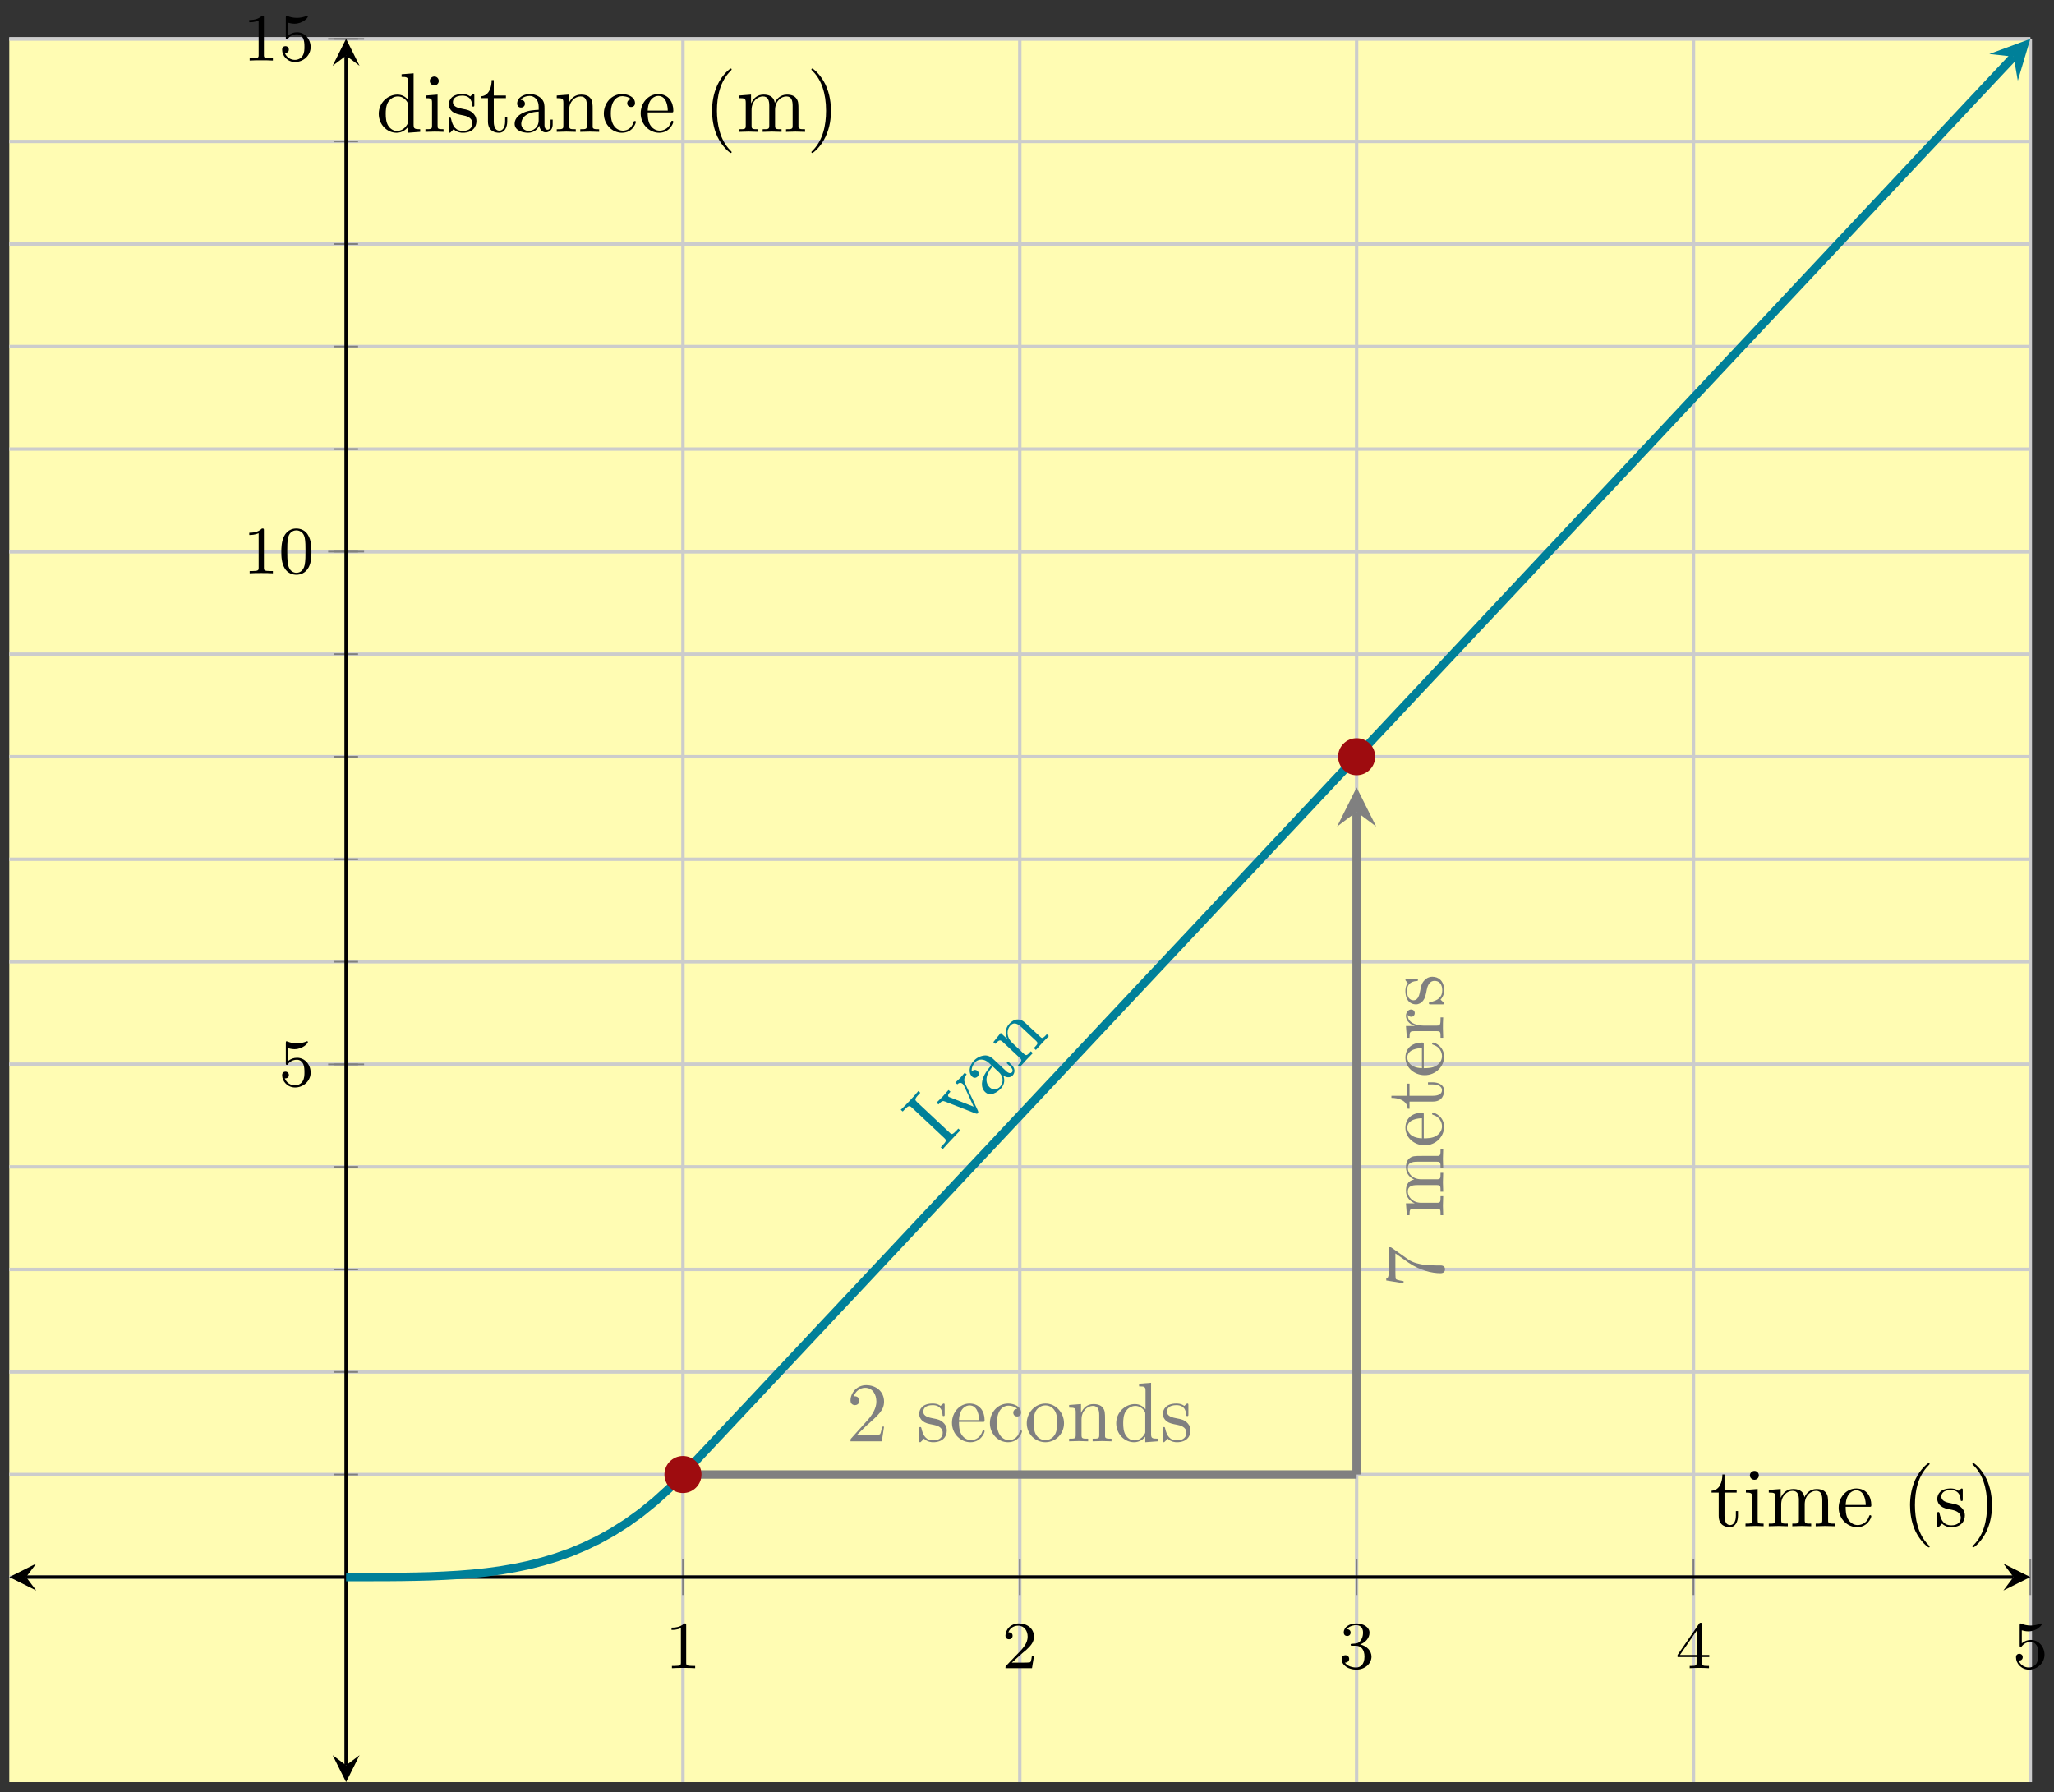 <?xml version="1.0" encoding="UTF-8"?>
<svg xmlns="http://www.w3.org/2000/svg" xmlns:xlink="http://www.w3.org/1999/xlink" width="243pt" height="212pt" viewBox="0 0 243 212" version="1.1">
<rect x="0" y="0" width="243" height="212" fill="#333333" stroke="none"/>
<defs>
<g>
<symbol overflow="visible" id="glyph0-0">
<path style="stroke:none;" d=""/>
</symbol>
<symbol overflow="visible" id="glyph0-1">
<path style="stroke:none;" d="M 2.5 -5.078 C 2.5 -5.297 2.484 -5.297 2.266 -5.297 C 1.938 -4.984 1.516 -4.797 0.766 -4.797 L 0.766 -4.531 C 0.984 -4.531 1.406 -4.531 1.875 -4.734 L 1.875 -0.656 C 1.875 -0.359 1.844 -0.266 1.094 -0.266 L 0.812 -0.266 L 0.812 0 C 1.141 -0.031 1.828 -0.031 2.188 -0.031 C 2.547 -0.031 3.234 -0.031 3.562 0 L 3.562 -0.266 L 3.281 -0.266 C 2.531 -0.266 2.5 -0.359 2.5 -0.656 Z M 2.5 -5.078 "/>
</symbol>
<symbol overflow="visible" id="glyph0-2">
<path style="stroke:none;" d="M 2.25 -1.625 C 2.375 -1.75 2.703 -2.016 2.844 -2.125 C 3.328 -2.578 3.797 -3.016 3.797 -3.734 C 3.797 -4.688 3 -5.297 2.016 -5.297 C 1.047 -5.297 0.422 -4.578 0.422 -3.859 C 0.422 -3.469 0.734 -3.422 0.844 -3.422 C 1.016 -3.422 1.266 -3.531 1.266 -3.844 C 1.266 -4.25 0.859 -4.25 0.766 -4.25 C 1 -4.844 1.531 -5.031 1.922 -5.031 C 2.656 -5.031 3.047 -4.406 3.047 -3.734 C 3.047 -2.906 2.469 -2.297 1.516 -1.344 L 0.516 -0.297 C 0.422 -0.219 0.422 -0.203 0.422 0 L 3.562 0 L 3.797 -1.422 L 3.547 -1.422 C 3.531 -1.266 3.469 -0.875 3.375 -0.719 C 3.328 -0.656 2.719 -0.656 2.594 -0.656 L 1.172 -0.656 Z M 2.25 -1.625 "/>
</symbol>
<symbol overflow="visible" id="glyph0-3">
<path style="stroke:none;" d="M 2.016 -2.656 C 2.641 -2.656 3.047 -2.203 3.047 -1.359 C 3.047 -0.359 2.484 -0.078 2.062 -0.078 C 1.625 -0.078 1.016 -0.234 0.734 -0.656 C 1.031 -0.656 1.234 -0.844 1.234 -1.094 C 1.234 -1.359 1.047 -1.531 0.781 -1.531 C 0.578 -1.531 0.344 -1.406 0.344 -1.078 C 0.344 -0.328 1.156 0.172 2.078 0.172 C 3.125 0.172 3.875 -0.562 3.875 -1.359 C 3.875 -2.031 3.344 -2.625 2.531 -2.812 C 3.156 -3.031 3.641 -3.562 3.641 -4.203 C 3.641 -4.844 2.922 -5.297 2.094 -5.297 C 1.234 -5.297 0.594 -4.844 0.594 -4.234 C 0.594 -3.938 0.781 -3.812 1 -3.812 C 1.25 -3.812 1.406 -3.984 1.406 -4.219 C 1.406 -4.516 1.141 -4.625 0.969 -4.625 C 1.312 -5.062 1.922 -5.094 2.062 -5.094 C 2.266 -5.094 2.875 -5.031 2.875 -4.203 C 2.875 -3.656 2.641 -3.312 2.531 -3.188 C 2.297 -2.938 2.109 -2.922 1.625 -2.891 C 1.469 -2.891 1.406 -2.875 1.406 -2.766 C 1.406 -2.656 1.484 -2.656 1.625 -2.656 Z M 2.016 -2.656 "/>
</symbol>
<symbol overflow="visible" id="glyph0-4">
<path style="stroke:none;" d="M 3.141 -5.156 C 3.141 -5.312 3.141 -5.375 2.969 -5.375 C 2.875 -5.375 2.859 -5.375 2.781 -5.266 L 0.234 -1.562 L 0.234 -1.312 L 2.484 -1.312 L 2.484 -0.641 C 2.484 -0.344 2.469 -0.266 1.844 -0.266 L 1.672 -0.266 L 1.672 0 C 2.344 -0.031 2.359 -0.031 2.812 -0.031 C 3.266 -0.031 3.281 -0.031 3.953 0 L 3.953 -0.266 L 3.781 -0.266 C 3.156 -0.266 3.141 -0.344 3.141 -0.641 L 3.141 -1.312 L 3.984 -1.312 L 3.984 -1.562 L 3.141 -1.562 Z M 2.547 -4.516 L 2.547 -1.562 L 0.516 -1.562 Z M 2.547 -4.516 "/>
</symbol>
<symbol overflow="visible" id="glyph0-5">
<path style="stroke:none;" d="M 1.109 -4.484 C 1.219 -4.453 1.531 -4.359 1.875 -4.359 C 2.875 -4.359 3.469 -5.062 3.469 -5.188 C 3.469 -5.281 3.422 -5.297 3.375 -5.297 C 3.359 -5.297 3.344 -5.297 3.281 -5.266 C 2.969 -5.141 2.594 -5.047 2.172 -5.047 C 1.703 -5.047 1.312 -5.156 1.062 -5.266 C 0.984 -5.297 0.969 -5.297 0.953 -5.297 C 0.859 -5.297 0.859 -5.219 0.859 -5.062 L 0.859 -2.734 C 0.859 -2.594 0.859 -2.5 0.984 -2.5 C 1.047 -2.5 1.062 -2.531 1.109 -2.594 C 1.203 -2.703 1.5 -3.109 2.188 -3.109 C 2.625 -3.109 2.844 -2.75 2.922 -2.594 C 3.047 -2.312 3.062 -1.938 3.062 -1.641 C 3.062 -1.344 3.062 -0.906 2.844 -0.562 C 2.688 -0.312 2.359 -0.078 1.938 -0.078 C 1.422 -0.078 0.922 -0.391 0.734 -0.922 C 0.75 -0.906 0.812 -0.906 0.812 -0.906 C 1.031 -0.906 1.219 -1.047 1.219 -1.297 C 1.219 -1.594 0.984 -1.703 0.828 -1.703 C 0.672 -1.703 0.422 -1.625 0.422 -1.281 C 0.422 -0.562 1.047 0.172 1.953 0.172 C 2.953 0.172 3.797 -0.609 3.797 -1.594 C 3.797 -2.516 3.125 -3.344 2.188 -3.344 C 1.797 -3.344 1.422 -3.219 1.109 -2.938 Z M 1.109 -4.484 "/>
</symbol>
<symbol overflow="visible" id="glyph0-6">
<path style="stroke:none;" d="M 3.891 -2.547 C 3.891 -3.391 3.812 -3.906 3.547 -4.422 C 3.203 -5.125 2.547 -5.297 2.109 -5.297 C 1.109 -5.297 0.734 -4.547 0.625 -4.328 C 0.344 -3.75 0.328 -2.953 0.328 -2.547 C 0.328 -2.016 0.344 -1.219 0.734 -0.578 C 1.094 0.016 1.688 0.172 2.109 0.172 C 2.5 0.172 3.172 0.047 3.578 -0.734 C 3.875 -1.312 3.891 -2.031 3.891 -2.547 Z M 2.109 -0.062 C 1.844 -0.062 1.297 -0.188 1.125 -1.016 C 1.031 -1.469 1.031 -2.219 1.031 -2.641 C 1.031 -3.188 1.031 -3.75 1.125 -4.188 C 1.297 -5 1.906 -5.078 2.109 -5.078 C 2.375 -5.078 2.938 -4.938 3.094 -4.219 C 3.188 -3.781 3.188 -3.172 3.188 -2.641 C 3.188 -2.172 3.188 -1.453 3.094 -1 C 2.922 -0.172 2.375 -0.062 2.109 -0.062 Z M 2.109 -0.062 "/>
</symbol>
<symbol overflow="visible" id="glyph1-0">
<path style="stroke:none;" d=""/>
</symbol>
<symbol overflow="visible" id="glyph1-1">
<path style="stroke:none;" d="M 2.266 -2.422 L 2.031 -2.641 L 1.859 -2.453 C 1.312 -1.875 1.234 -1.922 0.984 -2.172 L -2.844 -5.766 C -3.109 -6.016 -3.188 -6.109 -2.641 -6.688 L -2.469 -6.875 L -2.703 -7.078 C -2.906 -6.812 -3.438 -6.234 -3.703 -5.953 C -3.969 -5.672 -4.516 -5.094 -4.781 -4.859 L -4.547 -4.656 L -4.375 -4.844 C -3.828 -5.422 -3.719 -5.359 -3.453 -5.109 L 0.375 -1.516 C 0.625 -1.266 0.672 -1.188 0.125 -0.609 L -0.047 -0.422 L 0.188 -0.203 C 0.406 -0.469 0.953 -1.047 1.219 -1.328 C 1.484 -1.609 2.016 -2.188 2.266 -2.422 Z M 2.266 -2.422 "/>
</symbol>
<symbol overflow="visible" id="glyph1-2">
<path style="stroke:none;" d="M 0.562 -6.422 L 0.328 -6.625 C 0.172 -6.453 0 -6.234 -0.156 -6.062 L -0.781 -5.453 L -0.547 -5.25 C -0.297 -5.516 -0.047 -5.422 0.094 -5.297 C 0.156 -5.234 0.172 -5.188 0.234 -5.094 L 1.391 -2.609 L -1.406 -3.703 C -1.547 -3.75 -1.578 -3.781 -1.578 -3.781 C -1.766 -3.953 -1.5 -4.234 -1.359 -4.375 L -1.594 -4.578 L -2.312 -3.766 C -2.5 -3.578 -2.797 -3.297 -3.016 -3.078 L -2.781 -2.875 C -2.344 -3.328 -2.266 -3.312 -1.969 -3.203 L 1.594 -1.812 C 1.75 -1.766 1.781 -1.75 1.875 -1.828 C 1.969 -1.938 1.922 -2.031 1.891 -2.125 L 0.406 -5.281 C 0.297 -5.516 0.109 -5.953 0.562 -6.422 Z M 0.562 -6.422 "/>
</symbol>
<symbol overflow="visible" id="glyph1-3">
<path style="stroke:none;" d="M 2.641 -4.125 L 2.234 -4.516 L 2.062 -4.328 L 2.469 -3.938 C 2.891 -3.547 2.766 -3.312 2.688 -3.234 C 2.469 -3 2.109 -3.281 2.078 -3.312 L 0.625 -4.672 C 0.328 -4.953 0.031 -5.219 -0.469 -5.234 C -1.031 -5.203 -1.484 -4.953 -1.828 -4.594 C -2.375 -4.016 -2.5 -3.172 -2.016 -2.719 C -1.797 -2.516 -1.531 -2.562 -1.359 -2.75 C -1.172 -2.953 -1.203 -3.219 -1.375 -3.391 C -1.469 -3.469 -1.75 -3.672 -2.062 -3.328 C -2.141 -3.766 -1.875 -4.203 -1.656 -4.438 C -1.328 -4.781 -0.656 -4.938 -0.016 -4.328 L 0.25 -4.078 C -0.062 -3.688 -0.531 -3.156 -0.75 -2.5 C -1 -1.703 -0.797 -1.188 -0.469 -0.891 C 0.109 -0.328 0.953 -0.859 1.375 -1.312 C 1.844 -1.797 1.859 -2.406 1.656 -2.859 C 1.969 -2.625 2.469 -2.531 2.781 -2.875 C 2.922 -3.016 3.234 -3.562 2.641 -4.125 Z M 1.141 -3.25 C 1.828 -2.609 1.594 -1.859 1.281 -1.531 C 0.953 -1.172 0.422 -1.109 0.062 -1.453 C -0.344 -1.828 -0.672 -2.688 0.406 -3.938 Z M 1.141 -3.25 "/>
</symbol>
<symbol overflow="visible" id="glyph1-4">
<path style="stroke:none;" d="M 3.641 -3.891 L 3.406 -4.109 C 3.062 -3.734 2.891 -3.547 2.688 -3.75 L 1.297 -5.047 C 0.672 -5.641 0.453 -5.844 -0.031 -5.859 C -0.25 -5.875 -0.625 -5.766 -1.031 -5.344 C -1.531 -4.812 -1.531 -4.188 -1.281 -3.547 L -2.047 -4.266 L -2.922 -3.172 L -2.688 -2.969 C -2.219 -3.469 -2.109 -3.484 -1.75 -3.141 L 0.203 -1.312 C 0.516 -1.016 0.438 -0.938 -0.016 -0.453 L 0.219 -0.234 L 0.984 -1.078 L 1.75 -1.875 L 1.516 -2.094 C 1.062 -1.594 0.984 -1.516 0.672 -1.812 L -0.672 -3.078 C -1.422 -3.781 -1.344 -4.688 -0.906 -5.141 C -0.469 -5.609 -0.016 -5.328 0.406 -4.938 L 2.109 -3.344 C 2.422 -3.047 2.344 -2.969 1.875 -2.469 L 2.109 -2.25 L 2.875 -3.094 Z M 3.641 -3.891 "/>
</symbol>
<symbol overflow="visible" id="glyph2-0">
<path style="stroke:none;" d=""/>
</symbol>
<symbol overflow="visible" id="glyph2-1">
<path style="stroke:none;" d="M 1.266 -0.766 L 2.328 -1.797 C 3.875 -3.172 4.469 -3.703 4.469 -4.703 C 4.469 -5.844 3.578 -6.641 2.359 -6.641 C 1.234 -6.641 0.5 -5.719 0.5 -4.828 C 0.5 -4.281 1 -4.281 1.031 -4.281 C 1.203 -4.281 1.547 -4.391 1.547 -4.812 C 1.547 -5.062 1.359 -5.328 1.016 -5.328 C 0.938 -5.328 0.922 -5.328 0.891 -5.312 C 1.109 -5.969 1.656 -6.328 2.234 -6.328 C 3.141 -6.328 3.562 -5.516 3.562 -4.703 C 3.562 -3.906 3.078 -3.125 2.516 -2.5 L 0.609 -0.375 C 0.5 -0.266 0.5 -0.234 0.5 0 L 4.203 0 L 4.469 -1.734 L 4.234 -1.734 C 4.172 -1.438 4.109 -1 4 -0.844 C 3.938 -0.766 3.281 -0.766 3.062 -0.766 Z M 1.266 -0.766 "/>
</symbol>
<symbol overflow="visible" id="glyph3-0">
<path style="stroke:none;" d=""/>
</symbol>
<symbol overflow="visible" id="glyph3-1">
<path style="stroke:none;" d="M 3.594 -1.281 C 3.594 -1.797 3.297 -2.109 3.172 -2.219 C 2.844 -2.547 2.453 -2.625 2.031 -2.703 C 1.469 -2.812 0.812 -2.938 0.812 -3.516 C 0.812 -3.875 1.062 -4.281 1.922 -4.281 C 3.016 -4.281 3.078 -3.375 3.094 -3.078 C 3.094 -2.984 3.203 -2.984 3.203 -2.984 C 3.344 -2.984 3.344 -3.031 3.344 -3.219 L 3.344 -4.234 C 3.344 -4.391 3.344 -4.469 3.234 -4.469 C 3.188 -4.469 3.156 -4.469 3.031 -4.344 C 3 -4.312 2.906 -4.219 2.859 -4.188 C 2.484 -4.469 2.078 -4.469 1.922 -4.469 C 0.703 -4.469 0.328 -3.797 0.328 -3.234 C 0.328 -2.891 0.484 -2.609 0.75 -2.391 C 1.078 -2.141 1.359 -2.078 2.078 -1.938 C 2.297 -1.891 3.109 -1.734 3.109 -1.016 C 3.109 -0.516 2.766 -0.109 1.984 -0.109 C 1.141 -0.109 0.781 -0.672 0.594 -1.531 C 0.562 -1.656 0.562 -1.688 0.453 -1.688 C 0.328 -1.688 0.328 -1.625 0.328 -1.453 L 0.328 -0.125 C 0.328 0.047 0.328 0.109 0.438 0.109 C 0.484 0.109 0.5 0.094 0.688 -0.094 C 0.703 -0.109 0.703 -0.125 0.891 -0.312 C 1.328 0.094 1.781 0.109 1.984 0.109 C 3.125 0.109 3.594 -0.562 3.594 -1.281 Z M 3.594 -1.281 "/>
</symbol>
<symbol overflow="visible" id="glyph3-2">
<path style="stroke:none;" d="M 4.141 -1.188 C 4.141 -1.281 4.062 -1.312 4 -1.312 C 3.922 -1.312 3.891 -1.25 3.875 -1.172 C 3.531 -0.141 2.625 -0.141 2.531 -0.141 C 2.031 -0.141 1.641 -0.438 1.406 -0.812 C 1.109 -1.281 1.109 -1.938 1.109 -2.297 L 3.891 -2.297 C 4.109 -2.297 4.141 -2.297 4.141 -2.516 C 4.141 -3.5 3.594 -4.469 2.359 -4.469 C 1.203 -4.469 0.281 -3.438 0.281 -2.188 C 0.281 -0.859 1.328 0.109 2.469 0.109 C 3.688 0.109 4.141 -1 4.141 -1.188 Z M 3.484 -2.516 L 1.109 -2.516 C 1.172 -4 2.016 -4.25 2.359 -4.25 C 3.375 -4.25 3.484 -2.906 3.484 -2.516 Z M 3.484 -2.516 "/>
</symbol>
<symbol overflow="visible" id="glyph3-3">
<path style="stroke:none;" d="M 4.141 -1.188 C 4.141 -1.281 4.031 -1.281 4 -1.281 C 3.922 -1.281 3.891 -1.25 3.875 -1.188 C 3.594 -0.266 2.938 -0.141 2.578 -0.141 C 2.047 -0.141 1.172 -0.562 1.172 -2.172 C 1.172 -3.797 1.984 -4.219 2.516 -4.219 C 2.609 -4.219 3.234 -4.203 3.578 -3.844 C 3.172 -3.812 3.109 -3.516 3.109 -3.391 C 3.109 -3.125 3.297 -2.938 3.562 -2.938 C 3.828 -2.938 4.031 -3.094 4.031 -3.406 C 4.031 -4.078 3.266 -4.469 2.5 -4.469 C 1.25 -4.469 0.344 -3.391 0.344 -2.156 C 0.344 -0.875 1.328 0.109 2.484 0.109 C 3.812 0.109 4.141 -1.094 4.141 -1.188 Z M 4.141 -1.188 "/>
</symbol>
<symbol overflow="visible" id="glyph3-4">
<path style="stroke:none;" d="M 4.688 -2.141 C 4.688 -3.406 3.703 -4.469 2.5 -4.469 C 1.25 -4.469 0.281 -3.375 0.281 -2.141 C 0.281 -0.844 1.312 0.109 2.484 0.109 C 3.688 0.109 4.688 -0.875 4.688 -2.141 Z M 3.875 -2.219 C 3.875 -1.859 3.875 -1.312 3.656 -0.875 C 3.422 -0.422 2.984 -0.141 2.5 -0.141 C 2.062 -0.141 1.625 -0.344 1.359 -0.812 C 1.109 -1.25 1.109 -1.859 1.109 -2.219 C 1.109 -2.609 1.109 -3.141 1.344 -3.578 C 1.609 -4.031 2.078 -4.25 2.484 -4.25 C 2.922 -4.25 3.344 -4.031 3.609 -3.594 C 3.875 -3.172 3.875 -2.594 3.875 -2.219 Z M 3.875 -2.219 "/>
</symbol>
<symbol overflow="visible" id="glyph3-5">
<path style="stroke:none;" d="M 5.328 0 L 5.328 -0.312 C 4.812 -0.312 4.562 -0.312 4.562 -0.609 L 4.562 -2.516 C 4.562 -3.375 4.562 -3.672 4.25 -4.031 C 4.109 -4.203 3.781 -4.406 3.203 -4.406 C 2.469 -4.406 2 -3.984 1.719 -3.359 L 1.719 -4.406 L 0.312 -4.297 L 0.312 -3.984 C 1.016 -3.984 1.094 -3.922 1.094 -3.422 L 1.094 -0.75 C 1.094 -0.312 0.984 -0.312 0.312 -0.312 L 0.312 0 L 1.453 -0.031 L 2.562 0 L 2.562 -0.312 C 1.891 -0.312 1.781 -0.312 1.781 -0.75 L 1.781 -2.594 C 1.781 -3.625 2.5 -4.188 3.125 -4.188 C 3.766 -4.188 3.875 -3.656 3.875 -3.078 L 3.875 -0.75 C 3.875 -0.312 3.766 -0.312 3.094 -0.312 L 3.094 0 L 4.219 -0.031 Z M 5.328 0 "/>
</symbol>
<symbol overflow="visible" id="glyph3-6">
<path style="stroke:none;" d="M 5.25 0 L 5.25 -0.312 C 4.562 -0.312 4.469 -0.375 4.469 -0.875 L 4.469 -6.922 L 3.047 -6.812 L 3.047 -6.5 C 3.734 -6.5 3.812 -6.438 3.812 -5.938 L 3.812 -3.781 C 3.531 -4.141 3.094 -4.406 2.562 -4.406 C 1.391 -4.406 0.344 -3.422 0.344 -2.141 C 0.344 -0.875 1.312 0.109 2.453 0.109 C 3.094 0.109 3.531 -0.234 3.781 -0.547 L 3.781 0.109 Z M 3.781 -1.172 C 3.781 -1 3.781 -0.984 3.672 -0.812 C 3.375 -0.328 2.938 -0.109 2.5 -0.109 C 2.047 -0.109 1.688 -0.375 1.453 -0.75 C 1.203 -1.156 1.172 -1.719 1.172 -2.141 C 1.172 -2.5 1.188 -3.094 1.469 -3.547 C 1.688 -3.859 2.062 -4.188 2.609 -4.188 C 2.953 -4.188 3.375 -4.031 3.672 -3.594 C 3.781 -3.422 3.781 -3.406 3.781 -3.219 Z M 3.781 -1.172 "/>
</symbol>
<symbol overflow="visible" id="glyph3-7">
<path style="stroke:none;" d="M 3.312 -1.234 L 3.312 -1.797 L 3.062 -1.797 L 3.062 -1.25 C 3.062 -0.516 2.766 -0.141 2.391 -0.141 C 1.719 -0.141 1.719 -1.047 1.719 -1.219 L 1.719 -3.984 L 3.156 -3.984 L 3.156 -4.297 L 1.719 -4.297 L 1.719 -6.125 L 1.469 -6.125 C 1.469 -5.312 1.172 -4.25 0.188 -4.203 L 0.188 -3.984 L 1.031 -3.984 L 1.031 -1.234 C 1.031 -0.016 1.969 0.109 2.328 0.109 C 3.031 0.109 3.312 -0.594 3.312 -1.234 Z M 3.312 -1.234 "/>
</symbol>
<symbol overflow="visible" id="glyph3-8">
<path style="stroke:none;" d="M 2.469 0 L 2.469 -0.312 C 1.797 -0.312 1.766 -0.359 1.766 -0.75 L 1.766 -4.406 L 0.375 -4.297 L 0.375 -3.984 C 1.016 -3.984 1.109 -3.922 1.109 -3.438 L 1.109 -0.75 C 1.109 -0.312 1 -0.312 0.328 -0.312 L 0.328 0 L 1.422 -0.031 C 1.781 -0.031 2.125 -0.016 2.469 0 Z M 1.906 -6.016 C 1.906 -6.297 1.688 -6.547 1.391 -6.547 C 1.047 -6.547 0.844 -6.266 0.844 -6.016 C 0.844 -5.75 1.078 -5.5 1.375 -5.5 C 1.719 -5.5 1.906 -5.766 1.906 -6.016 Z M 1.906 -6.016 "/>
</symbol>
<symbol overflow="visible" id="glyph3-9">
<path style="stroke:none;" d="M 8.109 0 L 8.109 -0.312 C 7.594 -0.312 7.344 -0.312 7.328 -0.609 L 7.328 -2.516 C 7.328 -3.375 7.328 -3.672 7.016 -4.031 C 6.875 -4.203 6.547 -4.406 5.969 -4.406 C 5.141 -4.406 4.688 -3.812 4.531 -3.422 C 4.391 -4.297 3.656 -4.406 3.203 -4.406 C 2.469 -4.406 2 -3.984 1.719 -3.359 L 1.719 -4.406 L 0.312 -4.297 L 0.312 -3.984 C 1.016 -3.984 1.094 -3.922 1.094 -3.422 L 1.094 -0.75 C 1.094 -0.312 0.984 -0.312 0.312 -0.312 L 0.312 0 L 1.453 -0.031 L 2.562 0 L 2.562 -0.312 C 1.891 -0.312 1.781 -0.312 1.781 -0.75 L 1.781 -2.594 C 1.781 -3.625 2.5 -4.188 3.125 -4.188 C 3.766 -4.188 3.875 -3.656 3.875 -3.078 L 3.875 -0.75 C 3.875 -0.312 3.766 -0.312 3.094 -0.312 L 3.094 0 L 4.219 -0.031 L 5.328 0 L 5.328 -0.312 C 4.672 -0.312 4.562 -0.312 4.562 -0.75 L 4.562 -2.594 C 4.562 -3.625 5.266 -4.188 5.906 -4.188 C 6.531 -4.188 6.641 -3.656 6.641 -3.078 L 6.641 -0.75 C 6.641 -0.312 6.531 -0.312 5.859 -0.312 L 5.859 0 L 6.984 -0.031 Z M 8.109 0 "/>
</symbol>
<symbol overflow="visible" id="glyph3-10">
<path style="stroke:none;" d="M 3.297 2.391 C 3.297 2.359 3.297 2.344 3.125 2.172 C 1.891 0.922 1.562 -0.969 1.562 -2.5 C 1.562 -4.234 1.938 -5.969 3.172 -7.203 C 3.297 -7.328 3.297 -7.344 3.297 -7.375 C 3.297 -7.453 3.266 -7.484 3.203 -7.484 C 3.094 -7.484 2.203 -6.797 1.609 -5.531 C 1.109 -4.438 0.984 -3.328 0.984 -2.5 C 0.984 -1.719 1.094 -0.516 1.641 0.625 C 2.25 1.844 3.094 2.5 3.203 2.5 C 3.266 2.5 3.297 2.469 3.297 2.391 Z M 3.297 2.391 "/>
</symbol>
<symbol overflow="visible" id="glyph3-11">
<path style="stroke:none;" d="M 2.875 -2.5 C 2.875 -3.266 2.766 -4.469 2.219 -5.609 C 1.625 -6.828 0.766 -7.484 0.672 -7.484 C 0.609 -7.484 0.562 -7.438 0.562 -7.375 C 0.562 -7.344 0.562 -7.328 0.75 -7.141 C 1.734 -6.156 2.297 -4.578 2.297 -2.5 C 2.297 -0.781 1.938 0.969 0.703 2.219 C 0.562 2.344 0.562 2.359 0.562 2.391 C 0.562 2.453 0.609 2.5 0.672 2.5 C 0.766 2.5 1.672 1.812 2.25 0.547 C 2.766 -0.547 2.875 -1.656 2.875 -2.5 Z M 2.875 -2.5 "/>
</symbol>
<symbol overflow="visible" id="glyph3-12">
<path style="stroke:none;" d="M 4.812 -0.891 L 4.812 -1.453 L 4.562 -1.453 L 4.562 -0.891 C 4.562 -0.312 4.312 -0.25 4.203 -0.25 C 3.875 -0.25 3.844 -0.703 3.844 -0.75 L 3.844 -2.734 C 3.844 -3.156 3.844 -3.547 3.484 -3.922 C 3.094 -4.312 2.594 -4.469 2.109 -4.469 C 1.297 -4.469 0.609 -4 0.609 -3.344 C 0.609 -3.047 0.812 -2.875 1.062 -2.875 C 1.344 -2.875 1.531 -3.078 1.531 -3.328 C 1.531 -3.453 1.469 -3.781 1.016 -3.781 C 1.281 -4.141 1.781 -4.25 2.094 -4.25 C 2.578 -4.25 3.156 -3.859 3.156 -2.969 L 3.156 -2.609 C 2.641 -2.578 1.938 -2.547 1.312 -2.25 C 0.562 -1.906 0.312 -1.391 0.312 -0.953 C 0.312 -0.141 1.281 0.109 1.906 0.109 C 2.578 0.109 3.031 -0.297 3.219 -0.75 C 3.266 -0.359 3.531 0.062 4 0.062 C 4.203 0.062 4.812 -0.078 4.812 -0.891 Z M 3.156 -1.391 C 3.156 -0.453 2.438 -0.109 1.984 -0.109 C 1.5 -0.109 1.094 -0.453 1.094 -0.953 C 1.094 -1.5 1.5 -2.328 3.156 -2.391 Z M 3.156 -1.391 "/>
</symbol>
<symbol overflow="visible" id="glyph4-0">
<path style="stroke:none;" d=""/>
</symbol>
<symbol overflow="visible" id="glyph4-1">
<path style="stroke:none;" d="M -6.078 -4.75 C -6.188 -4.828 -6.203 -4.828 -6.422 -4.828 L -6.422 -2.406 C -6.422 -1.203 -6.547 -1.172 -6.734 -1.141 L -6.734 -0.891 L -4.688 -0.562 L -4.688 -0.812 C -4.844 -0.844 -5.469 -0.922 -5.594 -1.062 C -5.656 -1.125 -5.656 -1.906 -5.656 -2.031 L -5.656 -4.094 C -5.5 -3.984 -4.406 -3.203 -4.078 -2.984 C -2.734 -2.078 -1.344 -1.75 -0.328 -1.75 C -0.234 -1.75 0.219 -1.75 0.219 -2.219 C 0.219 -2.672 -0.234 -2.672 -0.328 -2.672 L -0.844 -2.672 C -1.391 -2.672 -1.938 -2.703 -2.469 -2.781 C -2.703 -2.828 -3.562 -2.953 -4.172 -3.406 Z M -6.078 -4.75 "/>
</symbol>
<symbol overflow="visible" id="glyph5-0">
<path style="stroke:none;" d=""/>
</symbol>
<symbol overflow="visible" id="glyph5-1">
<path style="stroke:none;" d="M 0 -8.109 L -0.312 -8.109 C -0.312 -7.594 -0.312 -7.344 -0.609 -7.328 L -2.516 -7.328 C -3.375 -7.328 -3.672 -7.328 -4.031 -7.016 C -4.203 -6.875 -4.406 -6.547 -4.406 -5.969 C -4.406 -5.141 -3.812 -4.688 -3.422 -4.531 C -4.297 -4.391 -4.406 -3.656 -4.406 -3.203 C -4.406 -2.469 -3.984 -2 -3.359 -1.719 L -4.406 -1.719 L -4.297 -0.312 L -3.984 -0.312 C -3.984 -1.016 -3.922 -1.094 -3.422 -1.094 L -0.75 -1.094 C -0.312 -1.094 -0.312 -0.984 -0.312 -0.312 L 0 -0.312 L -0.031 -1.453 L 0 -2.562 L -0.312 -2.562 C -0.312 -1.891 -0.312 -1.781 -0.75 -1.781 L -2.594 -1.781 C -3.625 -1.781 -4.188 -2.5 -4.188 -3.125 C -4.188 -3.766 -3.656 -3.875 -3.078 -3.875 L -0.75 -3.875 C -0.312 -3.875 -0.312 -3.766 -0.312 -3.094 L 0 -3.094 L -0.031 -4.219 L 0 -5.328 L -0.312 -5.328 C -0.312 -4.672 -0.312 -4.562 -0.75 -4.562 L -2.594 -4.562 C -3.625 -4.562 -4.188 -5.266 -4.188 -5.906 C -4.188 -6.531 -3.656 -6.641 -3.078 -6.641 L -0.75 -6.641 C -0.312 -6.641 -0.312 -6.531 -0.312 -5.859 L 0 -5.859 L -0.031 -6.984 Z M 0 -8.109 "/>
</symbol>
<symbol overflow="visible" id="glyph5-2">
<path style="stroke:none;" d="M -1.188 -4.141 C -1.281 -4.141 -1.312 -4.062 -1.312 -4 C -1.312 -3.922 -1.25 -3.891 -1.172 -3.875 C -0.141 -3.531 -0.141 -2.625 -0.141 -2.531 C -0.141 -2.031 -0.438 -1.641 -0.812 -1.406 C -1.281 -1.109 -1.938 -1.109 -2.297 -1.109 L -2.297 -3.891 C -2.297 -4.109 -2.297 -4.141 -2.516 -4.141 C -3.5 -4.141 -4.469 -3.594 -4.469 -2.359 C -4.469 -1.203 -3.438 -0.281 -2.188 -0.281 C -0.859 -0.281 0.109 -1.328 0.109 -2.469 C 0.109 -3.688 -1 -4.141 -1.188 -4.141 Z M -2.516 -3.484 L -2.516 -1.109 C -4 -1.172 -4.25 -2.016 -4.25 -2.359 C -4.25 -3.375 -2.906 -3.484 -2.516 -3.484 Z M -2.516 -3.484 "/>
</symbol>
<symbol overflow="visible" id="glyph5-3">
<path style="stroke:none;" d="M -1.234 -3.312 L -1.797 -3.312 L -1.797 -3.062 L -1.25 -3.062 C -0.516 -3.062 -0.141 -2.766 -0.141 -2.391 C -0.141 -1.719 -1.047 -1.719 -1.219 -1.719 L -3.984 -1.719 L -3.984 -3.156 L -4.297 -3.156 L -4.297 -1.719 L -6.125 -1.719 L -6.125 -1.469 C -5.312 -1.469 -4.25 -1.172 -4.203 -0.188 L -3.984 -0.188 L -3.984 -1.031 L -1.234 -1.031 C -0.016 -1.031 0.109 -1.969 0.109 -2.328 C 0.109 -3.031 -0.594 -3.312 -1.234 -3.312 Z M -1.234 -3.312 "/>
</symbol>
<symbol overflow="visible" id="glyph5-4">
<path style="stroke:none;" d="M -3.797 -3.625 C -4.109 -3.625 -4.406 -3.312 -4.406 -2.891 C -4.406 -2.156 -3.734 -1.797 -3.312 -1.672 L -4.406 -1.672 L -4.297 -0.281 L -3.984 -0.281 C -3.984 -0.984 -3.922 -1.062 -3.422 -1.062 L -0.75 -1.062 C -0.312 -1.062 -0.312 -0.953 -0.312 -0.281 L 0 -0.281 L -0.031 -1.422 C -0.031 -1.812 -0.031 -2.281 0 -2.688 L -0.312 -2.688 L -0.312 -2.469 C -0.312 -1.734 -0.422 -1.719 -0.781 -1.719 L -2.312 -1.719 C -3.297 -1.719 -4.188 -2.141 -4.188 -2.891 C -4.188 -2.953 -4.188 -2.984 -4.172 -3 C -4.172 -2.969 -4.047 -2.766 -3.781 -2.766 C -3.516 -2.766 -3.359 -2.984 -3.359 -3.203 C -3.359 -3.375 -3.484 -3.625 -3.797 -3.625 Z M -3.797 -3.625 "/>
</symbol>
<symbol overflow="visible" id="glyph5-5">
<path style="stroke:none;" d="M -1.281 -3.594 C -1.797 -3.594 -2.109 -3.297 -2.219 -3.172 C -2.547 -2.844 -2.625 -2.453 -2.703 -2.031 C -2.812 -1.469 -2.938 -0.812 -3.516 -0.812 C -3.875 -0.812 -4.281 -1.062 -4.281 -1.922 C -4.281 -3.016 -3.375 -3.078 -3.078 -3.094 C -2.984 -3.094 -2.984 -3.203 -2.984 -3.203 C -2.984 -3.344 -3.031 -3.344 -3.219 -3.344 L -4.234 -3.344 C -4.391 -3.344 -4.469 -3.344 -4.469 -3.234 C -4.469 -3.188 -4.469 -3.156 -4.344 -3.031 C -4.312 -3 -4.219 -2.906 -4.188 -2.859 C -4.469 -2.484 -4.469 -2.078 -4.469 -1.922 C -4.469 -0.703 -3.797 -0.328 -3.234 -0.328 C -2.891 -0.328 -2.609 -0.484 -2.391 -0.75 C -2.141 -1.078 -2.078 -1.359 -1.938 -2.078 C -1.891 -2.297 -1.734 -3.109 -1.016 -3.109 C -0.516 -3.109 -0.109 -2.766 -0.109 -1.984 C -0.109 -1.141 -0.672 -0.781 -1.531 -0.594 C -1.656 -0.562 -1.688 -0.562 -1.688 -0.453 C -1.688 -0.328 -1.625 -0.328 -1.453 -0.328 L -0.125 -0.328 C 0.047 -0.328 0.109 -0.328 0.109 -0.438 C 0.109 -0.484 0.094 -0.5 -0.094 -0.688 C -0.109 -0.703 -0.125 -0.703 -0.312 -0.891 C 0.094 -1.328 0.109 -1.781 0.109 -1.984 C 0.109 -3.125 -0.562 -3.594 -1.281 -3.594 Z M -1.281 -3.594 "/>
</symbol>
</g>
<clipPath id="clip1">
  <path d="M 66 4.594 L 240.199 4.594 L 240.199 189 L 66 189 Z M 66 4.594 "/>
</clipPath>
<clipPath id="clip2">
  <path d="M 235 4.594 L 240.199 4.594 L 240.199 10 L 235 10 Z M 235 4.594 "/>
</clipPath>
</defs>
<g id="surface1">
<path style=" stroke:none;fill-rule:nonzero;fill:rgb(100%,98.47%,70.001%);fill-opacity:1;" d="M 1.098 210.828 L 240.199 210.828 L 240.199 4.594 L 1.098 4.594 Z M 1.098 210.828 "/>
<path style="fill:none;stroke-width:0.399;stroke-linecap:butt;stroke-linejoin:miter;stroke:rgb(79.999%,79.999%,79.999%);stroke-opacity:1;stroke-miterlimit:10;" d="M 79.701 0.001 L 79.701 206.229 M 119.552 0.001 L 119.552 206.229 M 159.4 0.001 L 159.4 206.229 M 199.252 0.001 L 199.252 206.229 M 239.103 0.001 L 239.103 206.229 " transform="matrix(1,0,0,-1,1.096,210.829)"/>
<path style="fill:none;stroke-width:0.399;stroke-linecap:butt;stroke-linejoin:miter;stroke:rgb(79.999%,79.999%,79.999%);stroke-opacity:1;stroke-miterlimit:10;" d="M 0.002 24.262 L 239.103 24.262 M 0.002 36.394 L 239.103 36.394 M 0.002 48.523 L 239.103 48.523 M 0.002 60.655 L 239.103 60.655 M 0.002 72.788 L 239.103 72.788 M 0.002 84.916 L 239.103 84.916 M 0.002 97.049 L 239.103 97.049 M 0.002 109.181 L 239.103 109.181 M 0.002 121.31 L 239.103 121.31 M 0.002 133.442 L 239.103 133.442 M 0.002 145.571 L 239.103 145.571 M 0.002 157.703 L 239.103 157.703 M 0.002 169.835 L 239.103 169.835 M 0.002 181.964 L 239.103 181.964 M 0.002 194.096 L 239.103 194.096 M 0.002 206.229 L 239.103 206.229 " transform="matrix(1,0,0,-1,1.096,210.829)"/>
<path style="fill:none;stroke-width:0.399;stroke-linecap:butt;stroke-linejoin:miter;stroke:rgb(79.999%,79.999%,79.999%);stroke-opacity:1;stroke-miterlimit:10;" d="M 0.002 84.916 L 239.103 84.916 M 0.002 145.571 L 239.103 145.571 M 0.002 206.229 L 239.103 206.229 " transform="matrix(1,0,0,-1,1.096,210.829)"/>
<path style="fill:none;stroke-width:0.199;stroke-linecap:butt;stroke-linejoin:miter;stroke:rgb(50%,50%,50%);stroke-opacity:1;stroke-miterlimit:10;" d="M 79.701 22.137 L 79.701 26.387 M 119.552 22.137 L 119.552 26.387 M 159.4 22.137 L 159.4 26.387 M 199.252 22.137 L 199.252 26.387 M 239.103 22.137 L 239.103 26.387 " transform="matrix(1,0,0,-1,1.096,210.829)"/>
<path style="fill:none;stroke-width:0.199;stroke-linecap:butt;stroke-linejoin:miter;stroke:rgb(50%,50%,50%);stroke-opacity:1;stroke-miterlimit:10;" d="M 38.431 24.262 L 41.267 24.262 M 38.431 36.394 L 41.267 36.394 M 38.431 48.523 L 41.267 48.523 M 38.431 60.655 L 41.267 60.655 M 38.431 72.788 L 41.267 72.788 M 38.431 84.916 L 41.267 84.916 M 38.431 97.049 L 41.267 97.049 M 38.431 109.181 L 41.267 109.181 M 38.431 121.31 L 41.267 121.31 M 38.431 133.442 L 41.267 133.442 M 38.431 145.571 L 41.267 145.571 M 38.431 157.703 L 41.267 157.703 M 38.431 169.835 L 41.267 169.835 M 38.431 181.964 L 41.267 181.964 M 38.431 194.096 L 41.267 194.096 M 38.431 206.229 L 41.267 206.229 " transform="matrix(1,0,0,-1,1.096,210.829)"/>
<path style="fill:none;stroke-width:0.199;stroke-linecap:butt;stroke-linejoin:miter;stroke:rgb(50%,50%,50%);stroke-opacity:1;stroke-miterlimit:10;" d="M 37.724 84.916 L 41.978 84.916 M 37.724 145.571 L 41.978 145.571 M 37.724 206.229 L 41.978 206.229 " transform="matrix(1,0,0,-1,1.096,210.829)"/>
<path style="fill:none;stroke-width:0.399;stroke-linecap:butt;stroke-linejoin:miter;stroke:rgb(0%,0%,0%);stroke-opacity:1;stroke-miterlimit:10;" d="M 1.994 24.262 L 237.111 24.262 " transform="matrix(1,0,0,-1,1.096,210.829)"/>
<path style=" stroke:none;fill-rule:nonzero;fill:rgb(0%,0%,0%);fill-opacity:1;" d="M 1.098 186.566 L 4.285 188.16 L 3.09 186.566 L 4.285 184.973 "/>
<path style=" stroke:none;fill-rule:nonzero;fill:rgb(0%,0%,0%);fill-opacity:1;" d="M 240.199 186.566 L 237.012 184.973 L 238.207 186.566 L 237.012 188.16 "/>
<path style="fill:none;stroke-width:0.399;stroke-linecap:butt;stroke-linejoin:miter;stroke:rgb(0%,0%,0%);stroke-opacity:1;stroke-miterlimit:10;" d="M 39.849 1.993 L 39.849 204.237 " transform="matrix(1,0,0,-1,1.096,210.829)"/>
<path style=" stroke:none;fill-rule:nonzero;fill:rgb(0%,0%,0%);fill-opacity:1;" d="M 40.945 210.828 L 42.539 207.641 L 40.945 208.836 L 39.352 207.641 "/>
<path style=" stroke:none;fill-rule:nonzero;fill:rgb(0%,0%,0%);fill-opacity:1;" d="M 40.945 4.594 L 39.352 7.785 L 40.945 6.586 L 42.539 7.785 "/>
<g style="fill:rgb(0%,0%,0%);fill-opacity:1;">
  <use xlink:href="#glyph0-1" x="78.68" y="197.348"/>
</g>
<g style="fill:rgb(0%,0%,0%);fill-opacity:1;">
  <use xlink:href="#glyph0-2" x="118.53" y="197.348"/>
</g>
<g style="fill:rgb(0%,0%,0%);fill-opacity:1;">
  <use xlink:href="#glyph0-3" x="158.381" y="197.348"/>
</g>
<g style="fill:rgb(0%,0%,0%);fill-opacity:1;">
  <use xlink:href="#glyph0-4" x="198.231" y="197.348"/>
</g>
<g style="fill:rgb(0%,0%,0%);fill-opacity:1;">
  <use xlink:href="#glyph0-5" x="238.082" y="197.348"/>
</g>
<g style="fill:rgb(0%,0%,0%);fill-opacity:1;">
  <use xlink:href="#glyph0-5" x="32.957" y="128.477"/>
</g>
<g style="fill:rgb(0%,0%,0%);fill-opacity:1;">
  <use xlink:href="#glyph0-1" x="28.723" y="67.821"/>
  <use xlink:href="#glyph0-6" x="32.955" y="67.821"/>
</g>
<g style="fill:rgb(0%,0%,0%);fill-opacity:1;">
  <use xlink:href="#glyph0-1" x="28.723" y="7.164"/>
  <use xlink:href="#glyph0-5" x="32.955" y="7.164"/>
</g>
<g clip-path="url(#clip1)" clip-rule="nonzero">
<path style="fill:none;stroke-width:0.996;stroke-linecap:butt;stroke-linejoin:miter;stroke:rgb(0%,50.194%,59.999%);stroke-opacity:1;stroke-miterlimit:10;" d="M 79.701 36.394 L 86.341 43.468 L 92.986 50.546 L 99.627 57.624 L 106.267 64.698 L 112.908 71.776 L 119.552 78.85 L 132.834 93.006 L 139.478 100.08 L 146.119 107.158 L 152.759 114.232 L 159.4 121.31 L 166.045 128.388 L 172.685 135.462 L 185.966 149.617 L 192.611 156.691 L 199.252 163.769 L 205.892 170.843 L 212.537 177.921 L 219.177 184.999 L 225.818 192.073 L 232.459 199.151 L 237.127 204.12 " transform="matrix(1,0,0,-1,1.096,210.829)"/>
</g>
<g clip-path="url(#clip2)" clip-rule="nonzero">
<path style=" stroke:none;fill-rule:nonzero;fill:rgb(0%,50.194%,59.999%);fill-opacity:1;" d="M 240.199 4.598 L 235.348 6.387 L 238.223 6.703 L 238.719 9.547 "/>
</g>
<g style="fill:rgb(0%,50.2%,59.999%);fill-opacity:1;">
  <use xlink:href="#glyph1-1" x="111.344" y="136.148"/>
  <use xlink:href="#glyph1-2" x="113.805" y="133.526"/>
</g>
<g style="fill:rgb(0%,50.2%,59.999%);fill-opacity:1;">
  <use xlink:href="#glyph1-3" x="117.03" y="130.09"/>
  <use xlink:href="#glyph1-4" x="120.439" y="126.458"/>
</g>
<path style="fill:none;stroke-width:0.996;stroke-linecap:butt;stroke-linejoin:miter;stroke:rgb(0%,50.194%,59.999%);stroke-opacity:1;stroke-miterlimit:10;" d="M 39.849 24.262 L 41.509 24.262 L 44.83 24.27 L 46.494 24.285 L 48.154 24.313 L 49.814 24.355 L 51.474 24.426 L 53.134 24.52 L 54.795 24.652 L 56.455 24.828 L 58.115 25.051 L 59.775 25.336 L 61.435 25.68 L 63.095 26.102 L 64.756 26.602 L 66.416 27.195 L 68.076 27.891 L 69.736 28.691 L 71.4 29.617 L 73.06 30.668 L 74.72 31.863 L 76.381 33.207 L 78.041 34.711 L 79.701 36.39 " transform="matrix(1,0,0,-1,1.096,210.829)"/>
<path style="fill:none;stroke-width:0.996;stroke-linecap:butt;stroke-linejoin:miter;stroke:rgb(50%,50%,50%);stroke-opacity:1;stroke-miterlimit:10;" d="M 79.701 36.394 L 159.4 36.394 " transform="matrix(1,0,0,-1,1.096,210.829)"/>
<g style="fill:rgb(50%,50%,50%);fill-opacity:1;">
  <use xlink:href="#glyph2-1" x="100.119" y="170.507"/>
</g>
<g style="fill:rgb(50%,50%,50%);fill-opacity:1;">
  <use xlink:href="#glyph3-1" x="108.418" y="170.507"/>
  <use xlink:href="#glyph3-2" x="112.343" y="170.507"/>
  <use xlink:href="#glyph3-3" x="116.767" y="170.507"/>
  <use xlink:href="#glyph3-4" x="121.19" y="170.507"/>
  <use xlink:href="#glyph3-5" x="126.171" y="170.507"/>
  <use xlink:href="#glyph3-6" x="131.711" y="170.507"/>
  <use xlink:href="#glyph3-1" x="137.25" y="170.507"/>
</g>
<path style="fill:none;stroke-width:0.996;stroke-linecap:butt;stroke-linejoin:miter;stroke:rgb(50%,50%,50%);stroke-opacity:1;stroke-miterlimit:10;" d="M 159.4 36.394 L 159.4 114.782 " transform="matrix(1,0,0,-1,1.096,210.829)"/>
<path style=" stroke:none;fill-rule:nonzero;fill:rgb(50%,50%,50%);fill-opacity:1;" d="M 160.496 93.156 L 158.188 97.777 L 160.496 96.043 L 162.809 97.777 "/>
<g style="fill:rgb(50%,50%,50%);fill-opacity:1;">
  <use xlink:href="#glyph4-1" x="170.737" y="152.371"/>
</g>
<g style="fill:rgb(50%,50%,50%);fill-opacity:1;">
  <use xlink:href="#glyph5-1" x="170.737" y="144.072"/>
  <use xlink:href="#glyph5-2" x="170.737" y="135.773"/>
  <use xlink:href="#glyph5-3" x="170.737" y="131.349"/>
  <use xlink:href="#glyph5-2" x="170.737" y="127.474"/>
  <use xlink:href="#glyph5-4" x="170.737" y="123.05"/>
  <use xlink:href="#glyph5-5" x="170.737" y="119.145"/>
</g>
<path style="fill-rule:nonzero;fill:rgb(61.96%,4.706%,5.881%);fill-opacity:1;stroke-width:0.399;stroke-linecap:butt;stroke-linejoin:miter;stroke:rgb(61.96%,4.706%,5.881%);stroke-opacity:1;stroke-miterlimit:10;" d="M 81.693 36.394 C 81.693 37.492 80.802 38.386 79.701 38.386 C 78.599 38.386 77.709 37.492 77.709 36.394 C 77.709 35.293 78.599 34.402 79.701 34.402 C 80.802 34.402 81.693 35.293 81.693 36.394 Z M 81.693 36.394 " transform="matrix(1,0,0,-1,1.096,210.829)"/>
<path style="fill-rule:nonzero;fill:rgb(61.96%,4.706%,5.881%);fill-opacity:1;stroke-width:0.399;stroke-linecap:butt;stroke-linejoin:miter;stroke:rgb(61.96%,4.706%,5.881%);stroke-opacity:1;stroke-miterlimit:10;" d="M 161.396 121.31 C 161.396 122.411 160.502 123.302 159.4 123.302 C 158.302 123.302 157.408 122.411 157.408 121.31 C 157.408 120.208 158.302 119.317 159.4 119.317 C 160.502 119.317 161.396 120.208 161.396 121.31 Z M 161.396 121.31 " transform="matrix(1,0,0,-1,1.096,210.829)"/>
<g style="fill:rgb(0%,0%,0%);fill-opacity:1;">
  <use xlink:href="#glyph3-7" x="202.301" y="180.557"/>
  <use xlink:href="#glyph3-8" x="206.176" y="180.557"/>
  <use xlink:href="#glyph3-9" x="208.946" y="180.557"/>
  <use xlink:href="#glyph3-2" x="217.245" y="180.557"/>
</g>
<g style="fill:rgb(0%,0%,0%);fill-opacity:1;">
  <use xlink:href="#glyph3-10" x="224.986" y="180.557"/>
  <use xlink:href="#glyph3-1" x="228.861" y="180.557"/>
  <use xlink:href="#glyph3-11" x="232.787" y="180.557"/>
</g>
<g style="fill:rgb(0%,0%,0%);fill-opacity:1;">
  <use xlink:href="#glyph3-6" x="44.463" y="15.597"/>
  <use xlink:href="#glyph3-8" x="50.002" y="15.597"/>
  <use xlink:href="#glyph3-1" x="52.772" y="15.597"/>
  <use xlink:href="#glyph3-7" x="56.697" y="15.597"/>
  <use xlink:href="#glyph3-12" x="60.573" y="15.597"/>
  <use xlink:href="#glyph3-5" x="65.554" y="15.597"/>
  <use xlink:href="#glyph3-3" x="71.093" y="15.597"/>
  <use xlink:href="#glyph3-2" x="75.516" y="15.597"/>
</g>
<g style="fill:rgb(0%,0%,0%);fill-opacity:1;">
  <use xlink:href="#glyph3-10" x="83.257" y="15.597"/>
  <use xlink:href="#glyph3-9" x="87.133" y="15.597"/>
  <use xlink:href="#glyph3-11" x="95.432" y="15.597"/>
</g>
</g>
</svg>

